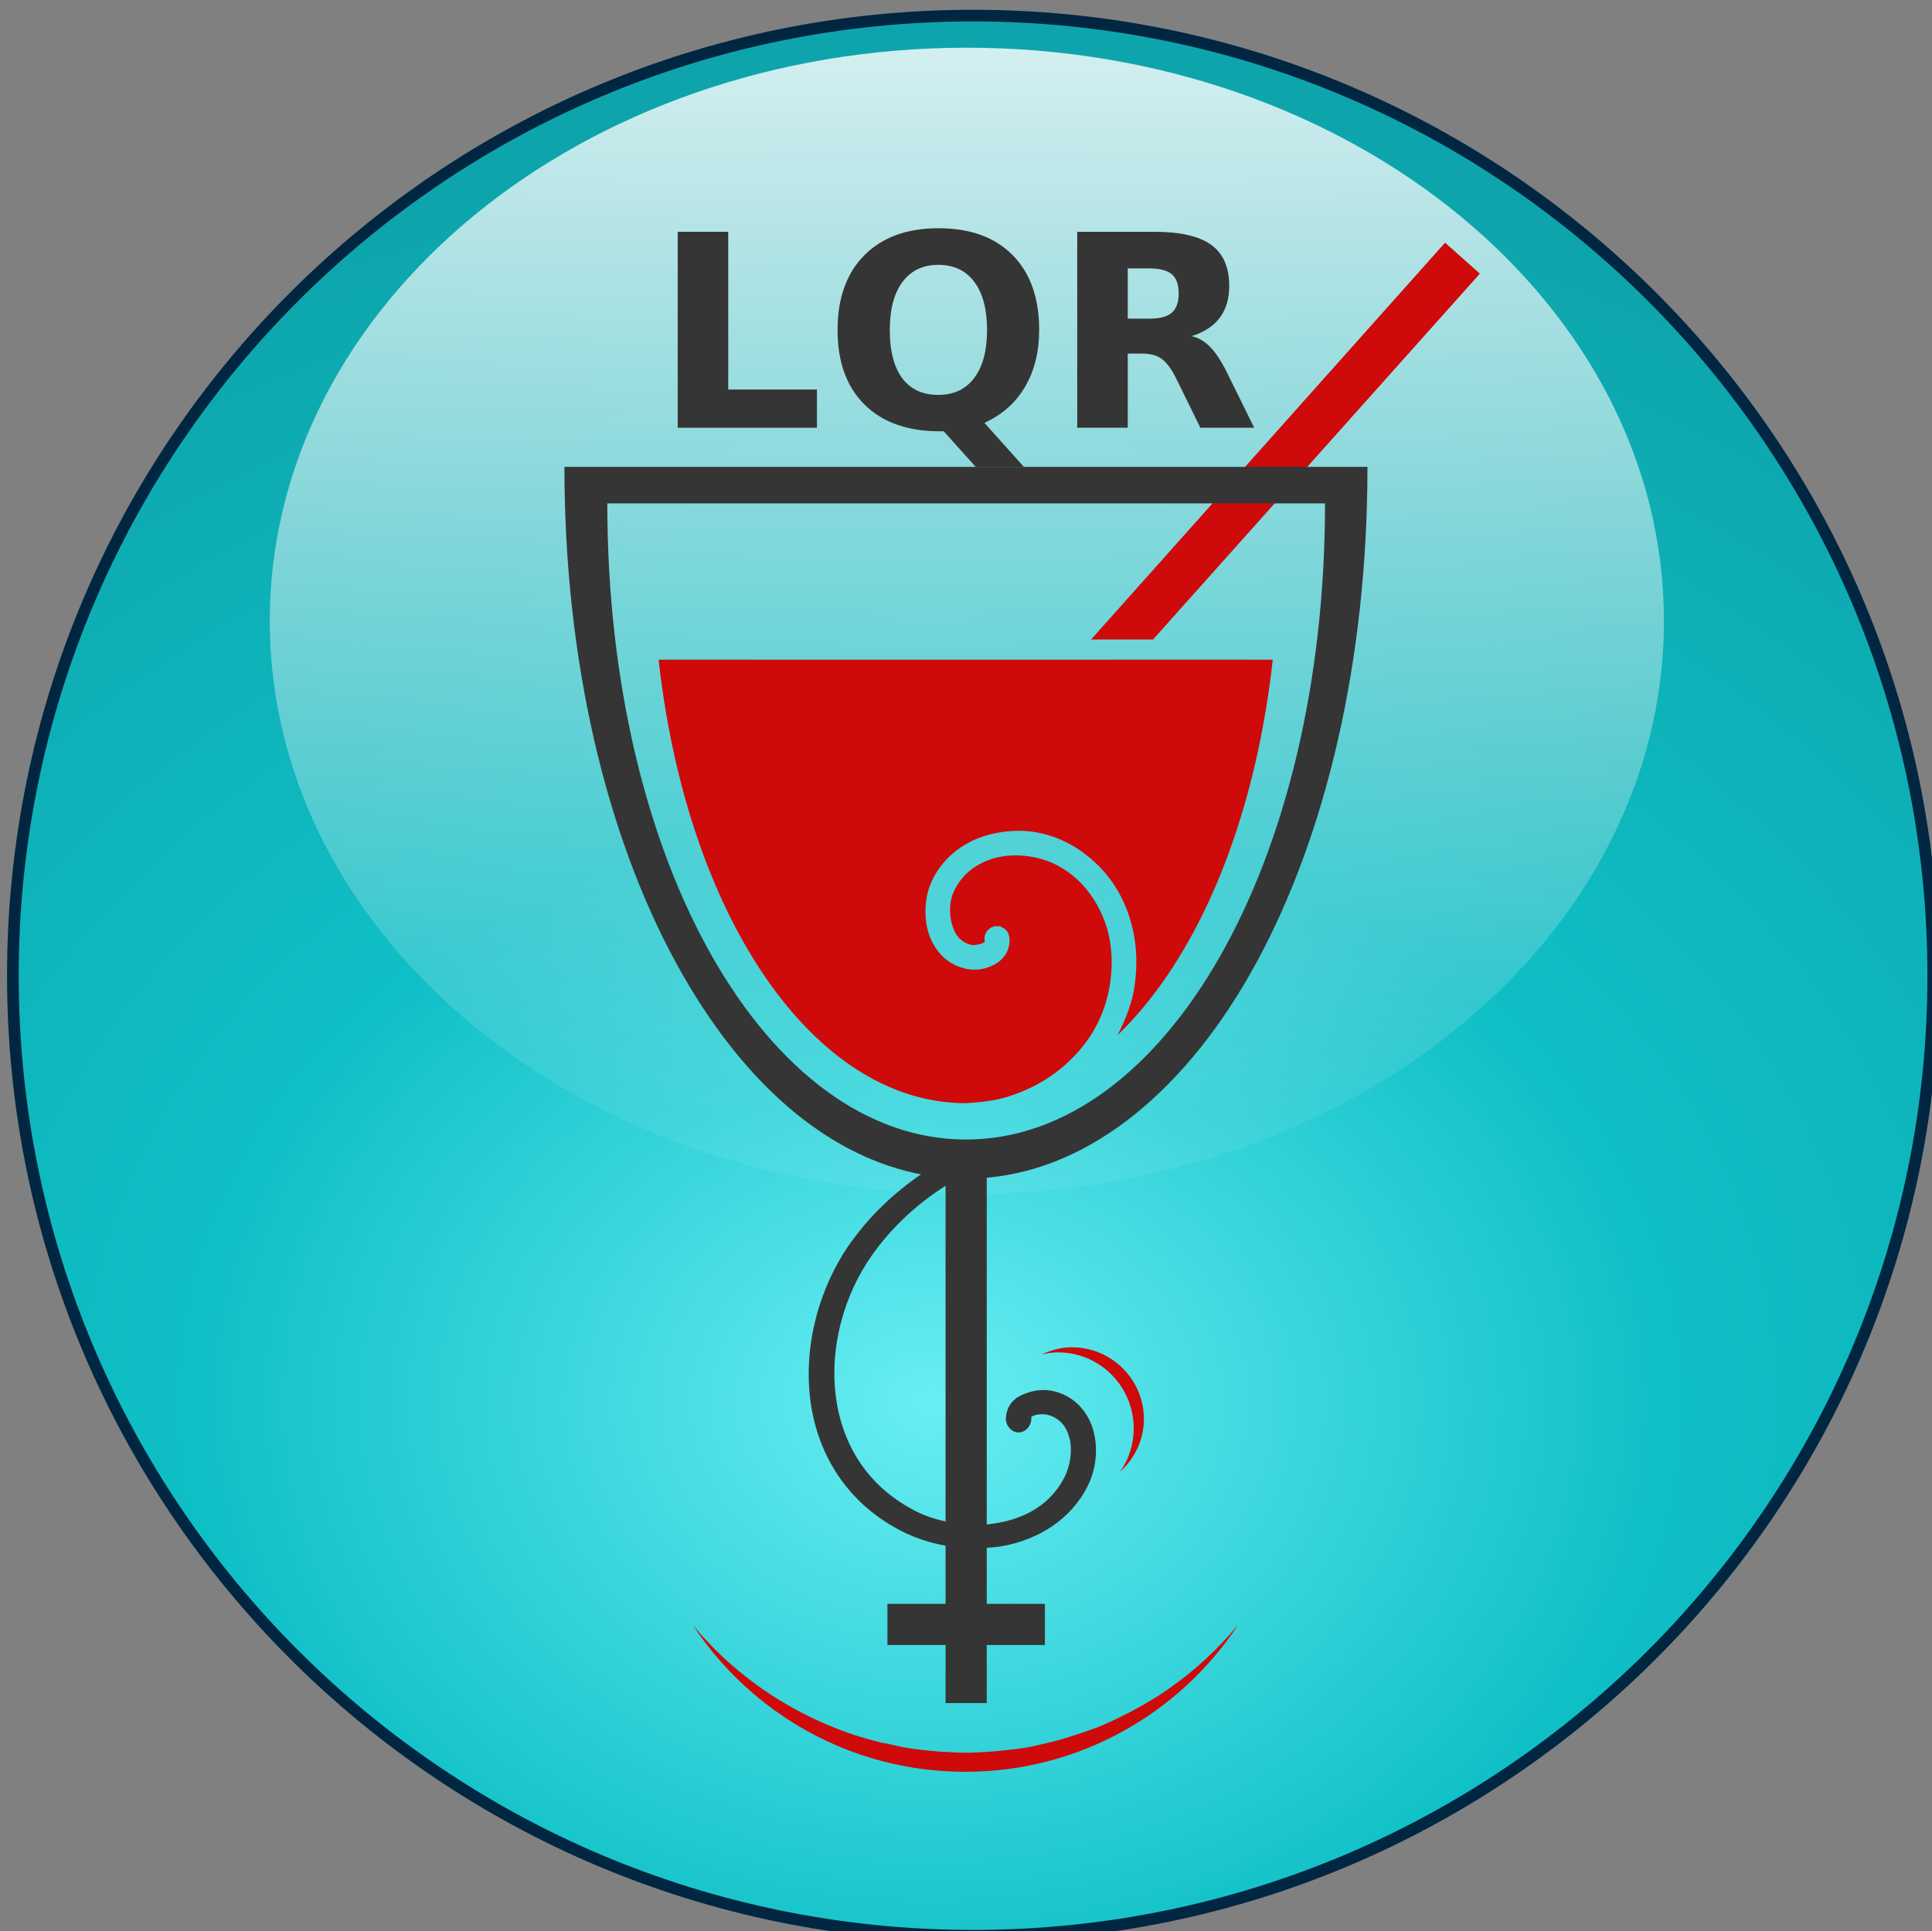 <?xml version="1.0" encoding="UTF-8" standalone="no"?>
<!-- Created with Inkscape (http://www.inkscape.org/) -->

<svg
   xmlns:dc="http://purl.org/dc/elements/1.1/"
   xmlns:cc="http://creativecommons.org/ns#"
   xmlns:rdf="http://www.w3.org/1999/02/22-rdf-syntax-ns#"
   xmlns:svg="http://www.w3.org/2000/svg"
   xmlns="http://www.w3.org/2000/svg"
   xmlns:xlink="http://www.w3.org/1999/xlink"
   xmlns:sodipodi="http://sodipodi.sourceforge.net/DTD/sodipodi-0.dtd"
   xmlns:inkscape="http://www.inkscape.org/namespaces/inkscape"
   version="1.1"
   width="142.246"
   height="142.216"
   id="svg5046"
   inkscape:version="0.48.4 r9939"
   sodipodi:docname="logo2_alone.svg">
  <rect width="100%" height="100%" fill="#808080" stroke="none"/>
  <sodipodi:namedview
     pagecolor="#ffffff"
     bordercolor="#666666"
     borderopacity="1"
     objecttolerance="10"
     gridtolerance="10"
     guidetolerance="10"
     inkscape:pageopacity="0"
     inkscape:pageshadow="2"
     inkscape:window-width="1300"
     inkscape:window-height="748"
     id="namedview11419"
     showgrid="false"
     fit-margin-top="0"
     fit-margin-left="0"
     fit-margin-right="0"
     fit-margin-bottom="0"
     inkscape:zoom="3.3189001"
     inkscape:cx="85.777439"
     inkscape:cy="54.153252"
     inkscape:window-x="-7"
     inkscape:window-y="-10"
     inkscape:window-maximized="1"
     inkscape:current-layer="svg5046" />
  <defs
     id="defs5048">
    <radialGradient
       cx="4502.706"
       cy="6296.223"
       r="73.795"
       fx="4502.706"
       fy="6296.223"
       id="radialGradient17923"
       xlink:href="#linearGradient17913"
       gradientUnits="userSpaceOnUse"
       gradientTransform="matrix(1,-0.007,0.011,1.473,-68.826,-2966.075)" />
    <linearGradient
       id="linearGradient17913">
      <stop
         id="stop17915"
         style="stop-color:#466b87;stop-opacity:1"
         offset="0" />
      <stop
         id="stop17917"
         style="stop-color:#000000;stop-opacity:1"
         offset="1" />
    </linearGradient>
    <radialGradient
       cx="4502.706"
       cy="6296.223"
       r="73.795"
       fx="4502.706"
       fy="6296.223"
       id="radialGradient5044"
       xlink:href="#linearGradient17913"
       gradientUnits="userSpaceOnUse"
       gradientTransform="matrix(1,-0.007,0.011,1.473,-68.826,-2966.075)" />
    <linearGradient
       inkscape:collect="always"
       xlink:href="#linearGradient11152"
       id="linearGradient11192"
       gradientUnits="userSpaceOnUse"
       x1="193.579"
       y1="408.002"
       x2="193.579"
       y2="479.159" />
    <linearGradient
       id="linearGradient11152">
      <stop
         style="stop-color:#ffffff;stop-opacity:1"
         offset="0"
         id="stop11154" />
      <stop
         style="stop-color:#ffffff;stop-opacity:0.08"
         offset="1"
         id="stop11156" />
    </linearGradient>
    <radialGradient
       inkscape:collect="always"
       xlink:href="#linearGradient11142"
       id="radialGradient11190"
       gradientUnits="userSpaceOnUse"
       gradientTransform="matrix(1.627,0,0,1.315,-2823.534,-1998.442)"
       cx="4500.275"
       cy="6353.66"
       fx="4500.275"
       fy="6353.66"
       r="73.795" />
    <linearGradient
       id="linearGradient11142">
      <stop
         id="stop11144"
         offset="0"
         style="stop-color:#67eef3;stop-opacity:1" />
      <stop
         id="stop11148"
         offset="0.473"
         style="stop-color:#0fbfc6;stop-opacity:1" />
      <stop
         id="stop11150"
         offset="1"
         style="stop-color:#0da5ab;stop-opacity:1" />
    </linearGradient>
    <radialGradient
       r="73.795"
       fy="6353.66"
       fx="4500.275"
       cy="6353.66"
       cx="4500.275"
       gradientTransform="matrix(1.627,0,0,1.315,-2823.534,-1998.442)"
       gradientUnits="userSpaceOnUse"
       id="radialGradient11395"
       xlink:href="#linearGradient11142"
       inkscape:collect="always" />
    <radialGradient
       inkscape:collect="always"
       xlink:href="#linearGradient11142"
       id="radialGradient11519"
       gradientUnits="userSpaceOnUse"
       gradientTransform="matrix(1.627,0,0,1.315,-2823.534,-1998.442)"
       cx="4500.275"
       cy="6353.66"
       fx="4500.275"
       fy="6353.66"
       r="73.795" />
    <linearGradient
       inkscape:collect="always"
       xlink:href="#linearGradient11152"
       id="linearGradient11521"
       gradientUnits="userSpaceOnUse"
       x1="193.579"
       y1="408.002"
       x2="193.579"
       y2="479.159" />
  </defs>
  <g
     id="g11496"
     transform="translate(-130.754,-116.303)">
    <path
       sodipodi:type="arc"
       style="fill:url(#radialGradient11519);fill-opacity:1;stroke:#002641;stroke-width:0.896;stroke-miterlimit:4;stroke-opacity:1;stroke-dasharray:none"
       id="path11158"
       sodipodi:cx="4501.7783"
       sodipodi:cy="6323.8291"
       sodipodi:rx="73.794868"
       sodipodi:ry="73.794868"
       d="m 4575.573,6323.829 c 0,40.756 -33.039,73.795 -73.795,73.795 -40.756,0 -73.795,-33.039 -73.795,-73.795 0,-40.756 33.039,-73.795 73.795,-73.795 40.756,0 73.795,33.039 73.795,73.795 z"
       transform="matrix(0.958,0,0,0.958,-4110.306,-5870.081)" />
    <path
       transform="matrix(1.069,0,0,1.11,-4.996,-333.067)"
       d="m 241.589,446.027 c 0,21 -21.495,38.024 -48.011,38.024 -26.516,0 -48.011,-17.024 -48.011,-38.024 0,-21 21.495,-38.024 48.011,-38.024 26.515,0 48.011,17.024 48.011,38.024 z"
       sodipodi:ry="38.024368"
       sodipodi:rx="48.010567"
       sodipodi:cy="446.02664"
       sodipodi:cx="193.5786"
       id="path11160"
       style="opacity:0.82;fill:url(#linearGradient11521);fill-opacity:1;fill-rule:nonzero;stroke:none"
       sodipodi:type="arc" />
  </g>
  <g
     style="fill:#ce0a0a;fill-opacity:1"
     id="g11162"
     transform="translate(-655.496,-1241.438)">
    <path
       id="path11164"
       d="m 746.688,1361.031 c -1.471,1.803 -3.205,3.401 -5.125,4.75 -0.938,0.658 -1.942,1.248 -2.969,1.781 -0.227,0.117 -0.457,0.233 -0.688,0.344 -0.405,0.196 -0.802,0.388 -1.219,0.563 -0.022,0.01 -0.041,0.022 -0.062,0.031 -0.601,0.25 -1.22,0.45 -1.844,0.656 -0.543,0.179 -1.098,0.356 -1.656,0.5 -0.215,0.055 -0.439,0.106 -0.656,0.156 -0.475,0.109 -0.953,0.229 -1.438,0.312 -0.584,0.101 -1.185,0.158 -1.781,0.219 -0.361,0.037 -0.728,0.072 -1.094,0.094 -0.533,0.032 -1.053,0.062 -1.594,0.062 -0.508,0 -1,-0.034 -1.5,-0.062 -0.031,0 -0.063,0 -0.094,0 -0.364,-0.022 -0.734,-0.057 -1.094,-0.094 -0.513,-0.052 -1.028,-0.106 -1.531,-0.188 -0.556,-0.09 -1.081,-0.219 -1.625,-0.344 -0.02,0 -0.043,0 -0.062,0 -0.104,-0.024 -0.209,-0.037 -0.312,-0.062 -0.116,-0.028 -0.229,-0.064 -0.344,-0.094 -0.546,-0.142 -1.094,-0.293 -1.625,-0.469 -0.643,-0.212 -1.287,-0.46 -1.906,-0.719 -0.619,-0.259 -1.22,-0.54 -1.812,-0.844 -1.186,-0.608 -2.307,-1.291 -3.375,-2.062 -1.784,-1.291 -3.393,-2.778 -4.781,-4.469 4.297,6.517 11.673,10.812 20.062,10.812 8.415,0 15.834,-4.326 20.125,-10.875 z"
       style="fill:#ce0a0a;fill-opacity:1;stroke:none"
       inkscape:connector-curvature="0" />
    <path
       id="path11166"
       d="m 734.405,1340.645 c -0.8,0 -1.538,0.219 -2.219,0.531 0.393,-0.088 0.8,-0.156 1.219,-0.156 3.076,0 5.562,2.518 5.562,5.594 0,1.194 -0.361,2.281 -1,3.187 1.067,-0.962 1.75,-2.335 1.75,-3.875 0,-2.903 -2.376,-5.281 -5.312,-5.281 z"
       style="fill:#ce0a0a;fill-opacity:1;stroke:none"
       inkscape:connector-curvature="0" />
    <g
       style="fill:#ce0a0a;fill-opacity:1"
       id="g11168"
       transform="translate(-3704.604,-4334.969)">
      <path
         id="path11170"
         d="m 4466.495,5594.276 2.562,2.281 -24.062,26.938 -4.562,0 26.062,-29.219 z"
         inkscape:connector-curvature="0"
         style="fill:#ce0a0a;fill-opacity:1" />
      <path
         id="path11172"
         d="m 4408.592,5624.983 c 2.11,19.012 11.449,32.656 22.625,32.656 1.075,-0.065 2.141,-0.174 3.156,-0.5 1.276,-0.41 2.47,-1.002 3.531,-1.812 1.062,-0.81 2.006,-1.834 2.719,-3.031 l 0.031,-0.063 c 0.588,-1.009 0.967,-2.134 1.156,-3.281 0.189,-1.148 0.19,-2.349 -0.031,-3.469 -0.221,-1.12 -0.669,-2.167 -1.312,-3.094 -0.644,-0.927 -1.484,-1.714 -2.563,-2.281 -0.654,-0.344 -1.404,-0.56 -2.156,-0.656 -0.753,-0.097 -1.502,-0.078 -2.219,0.094 -0.717,0.171 -1.385,0.474 -1.937,0.906 -0.553,0.432 -1.012,1.003 -1.313,1.719 -0.288,0.688 -0.299,1.629 -0.062,2.375 0.118,0.373 0.273,0.698 0.5,0.937 0.227,0.239 0.525,0.412 0.906,0.5 0.146,0.034 0.582,-0.013 0.812,-0.125 0.115,-0.055 0.177,-0.111 0.188,-0.125 0.01,-0.014 -0.018,0.013 -0.031,-0.062 a 0.915,0.915 0 0 1 0,-0.031 0.915,0.915 0 0 1 0,-0.094 0.915,0.915 0 0 1 0,-0.094 0.915,0.915 0 0 1 0,-0.094 0.915,0.915 0 0 1 0.031,-0.094 0.915,0.915 0 0 1 0.031,-0.062 0.915,0.915 0 0 1 0.031,-0.094 0.915,0.915 0 0 1 0.062,-0.094 0.915,0.915 0 0 1 0.031,-0.062 0.915,0.915 0 0 1 0.063,-0.062 0.915,0.915 0 0 1 0.062,-0.062 0.915,0.915 0 0 1 0.094,-0.062 0.915,0.915 0 0 1 0.062,-0.062 0.915,0.915 0 0 1 0.094,-0.031 0.915,0.915 0 0 1 0.094,-0.031 0.915,0.915 0 0 1 0.062,-0.031 0.915,0.915 0 0 1 0.094,0 0.915,0.915 0 0 1 0.094,0 0.915,0.915 0 0 1 0.094,0 0.915,0.915 0 0 1 0.094,0 0.915,0.915 0 0 1 0.094,0.031 0.915,0.915 0 0 1 0.094,0.031 0.915,0.915 0 0 1 0.062,0.062 0.915,0.915 0 0 1 0.094,0.031 0.915,0.915 0 0 1 0.063,0.062 0.915,0.915 0 0 1 0.062,0.062 0.915,0.915 0 0 1 0.063,0.062 0.915,0.915 0 0 1 0.062,0.062 0.915,0.915 0 0 1 0.031,0.094 0.915,0.915 0 0 1 0.062,0.094 0.915,0.915 0 0 1 0,0.062 0.915,0.915 0 0 1 0.031,0.094 c 0.085,0.478 -0.042,0.976 -0.281,1.344 -0.239,0.368 -0.574,0.62 -0.906,0.781 -0.665,0.324 -1.367,0.404 -2.031,0.25 -0.711,-0.165 -1.295,-0.5 -1.75,-0.969 -0.455,-0.469 -0.779,-1.059 -0.969,-1.656 -0.19,-0.597 -0.244,-1.227 -0.219,-1.844 0.025,-0.617 0.14,-1.221 0.375,-1.781 0.419,-0.999 1.068,-1.795 1.844,-2.406 0.776,-0.612 1.683,-1.025 2.625,-1.25 0.942,-0.225 1.938,-0.306 2.906,-0.188 0.968,0.118 1.922,0.423 2.781,0.875 0.671,0.353 1.248,0.778 1.781,1.25 0.533,0.472 1.009,0.996 1.406,1.562 0.794,1.133 1.326,2.423 1.594,3.781 0.268,1.359 0.269,2.772 0.031,4.156 -0.203,1.185 -0.661,2.307 -1.219,3.375 5.826,-5.609 10.091,-15.52 11.438,-27.656 l -45.219,0 z"
         style="fill:#ce0a0a;fill-opacity:1"
         inkscape:connector-curvature="0" />
    </g>
  </g>
  <g
     style="fill:#353535;fill-opacity:1"
     id="g11182"
     transform="translate(-4360.1,-5576.407)">
    <path
       style="fill:#353535;fill-opacity:1"
       d="m 4748.156,6048.312 c 0,14.404 3.126,27.15 8.188,36.469 2.531,4.659 5.543,8.468 8.906,11.188 2.834,2.291 5.921,3.816 9.156,4.437 -1.98,1.371 -3.751,3.037 -5.125,4.969 l -0.031,0.031 c -2.382,3.367 -3.474,7.6 -3,11.531 0.474,3.931 2.603,7.588 6.625,9.688 1.024,0.535 2.163,0.917 3.344,1.125 0,0 0,-9.764 0,4.281 l -4.281,0 0,3.031 4.281,0 0,4.281 3.031,0 0,-4.281 4.281,0 0,-3.031 -4.281,0 0,-4.125 c 0.379,-0.03 0.781,-0.057 1.156,-0.125 2.585,-0.465 5.033,-1.921 6.281,-4.437 0.592,-1.193 0.773,-2.638 0.438,-3.969 -0.336,-1.331 -1.29,-2.601 -2.938,-3 -0.644,-0.156 -1.356,-0.104 -2.062,0.156 -0.353,0.13 -0.711,0.304 -1,0.625 -0.289,0.321 -0.473,0.821 -0.469,1.281 0.015,0.529 0.476,0.995 0.967,0.978 0.491,-0.016 0.924,-0.512 0.908,-1.041 -6e-4,-0.068 -0.019,-0.071 0,-0.094 0.021,-0.023 0.088,-0.077 0.219,-0.125 0.261,-0.096 0.73,-0.105 0.906,-0.062 0.953,0.231 1.46,0.85 1.688,1.75 0.227,0.9 0.051,2.018 -0.344,2.812 -0.966,1.948 -2.758,3.026 -4.875,3.406 -0.285,0.051 -0.583,0.101 -0.875,0.125 l 0,-18.281 0,-7.25 c 3.904,-0.34 7.609,-1.997 10.969,-4.719 3.36,-2.722 6.378,-6.497 8.906,-11.156 5.056,-9.317 8.156,-22.074 8.156,-36.469 z m 3.156,2.688 52.844,0 c 0,26.565 -11.845,46.843 -26.437,46.844 -14.592,0 -26.406,-20.279 -26.406,-46.844 z m 24.906,50.25 0,6.656 0,18.063 c -0.848,-0.187 -1.652,-0.467 -2.375,-0.844 l -0.031,-0.031 c -3.456,-1.822 -5.268,-4.957 -5.688,-8.438 -0.421,-3.494 0.567,-7.316 2.688,-10.312 1.417,-2.003 3.272,-3.742 5.406,-5.094 z"
       transform="translate(-346.499,-437.527)"
       id="path11184"
       inkscape:connector-curvature="0"
       sodipodi:nodetypes="cscccccccccccccccccccccccccsccccccccccscccccccccccccccc" />
    <g
       id="text11186"
       style="font-size:19.791px;font-style:normal;font-weight:normal;line-height:125%;letter-spacing:0px;word-spacing:0px;fill:#353535;font-family:Sans">
      <path
         inkscape:connector-curvature="0"
         id="path11505"
         style="font-variant:normal;font-weight:bold;font-stretch:normal;fill:#353535;font-family:DejaVu Sans"
         d="m 4409.995,5593.475 3.721,0 0,11.616 6.533,0 0,2.812 -10.253,0 0,-14.428" />
      <path
         inkscape:connector-curvature="0"
         id="path11507"
         style="font-variant:normal;font-weight:bold;font-stretch:normal;fill:#353535;font-family:DejaVu Sans"
         d="m 4429.584,5608.164 -0.29,0 c -2.377,0 -4.226,-0.657 -5.547,-1.972 -1.321,-1.314 -1.981,-3.144 -1.981,-5.489 0,-2.339 0.657,-4.171 1.971,-5.499 1.321,-1.327 3.138,-1.991 5.45,-1.991 2.339,0 4.159,0.657 5.46,1.971 1.308,1.314 1.962,3.154 1.962,5.518 0,1.623 -0.348,3.022 -1.044,4.194 -0.689,1.173 -1.685,2.055 -2.986,2.648 l 2.909,3.247 -3.547,0 -2.358,-2.628 m -0.396,-12.254 c -1.134,0 -2.013,0.419 -2.638,1.256 -0.625,0.838 -0.937,2.017 -0.937,3.537 0,1.546 0.306,2.732 0.918,3.556 0.612,0.818 1.498,1.227 2.658,1.227 1.14,0 2.023,-0.419 2.648,-1.256 0.625,-0.838 0.937,-2.013 0.937,-3.527 0,-1.52 -0.312,-2.699 -0.937,-3.537 -0.625,-0.838 -1.508,-1.256 -2.648,-1.256" />
      <path
         inkscape:connector-curvature="0"
         id="path11509"
         style="font-variant:normal;font-weight:bold;font-stretch:normal;fill:#353535;font-family:DejaVu Sans"
         d="m 4444.698,5599.872 c 0.779,0 1.337,-0.145 1.672,-0.435 0.342,-0.29 0.512,-0.767 0.512,-1.43 0,-0.657 -0.171,-1.127 -0.512,-1.411 -0.335,-0.283 -0.892,-0.425 -1.672,-0.425 l -1.566,0 0,3.701 1.566,0 m -1.566,2.571 0,5.46 -3.72,0 0,-14.428 5.682,0 c 1.901,0 3.292,0.319 4.175,0.957 0.889,0.638 1.333,1.646 1.334,3.025 -10e-5,0.954 -0.232,1.736 -0.696,2.348 -0.458,0.612 -1.15,1.063 -2.078,1.353 0.509,0.116 0.963,0.38 1.363,0.792 0.406,0.406 0.815,1.024 1.227,1.855 l 2.02,4.097 -3.962,0 -1.759,-3.585 c -0.354,-0.722 -0.715,-1.214 -1.082,-1.479 -0.361,-0.264 -0.844,-0.396 -1.45,-0.396 l -1.053,0" />
    </g>
  </g>
</svg>
